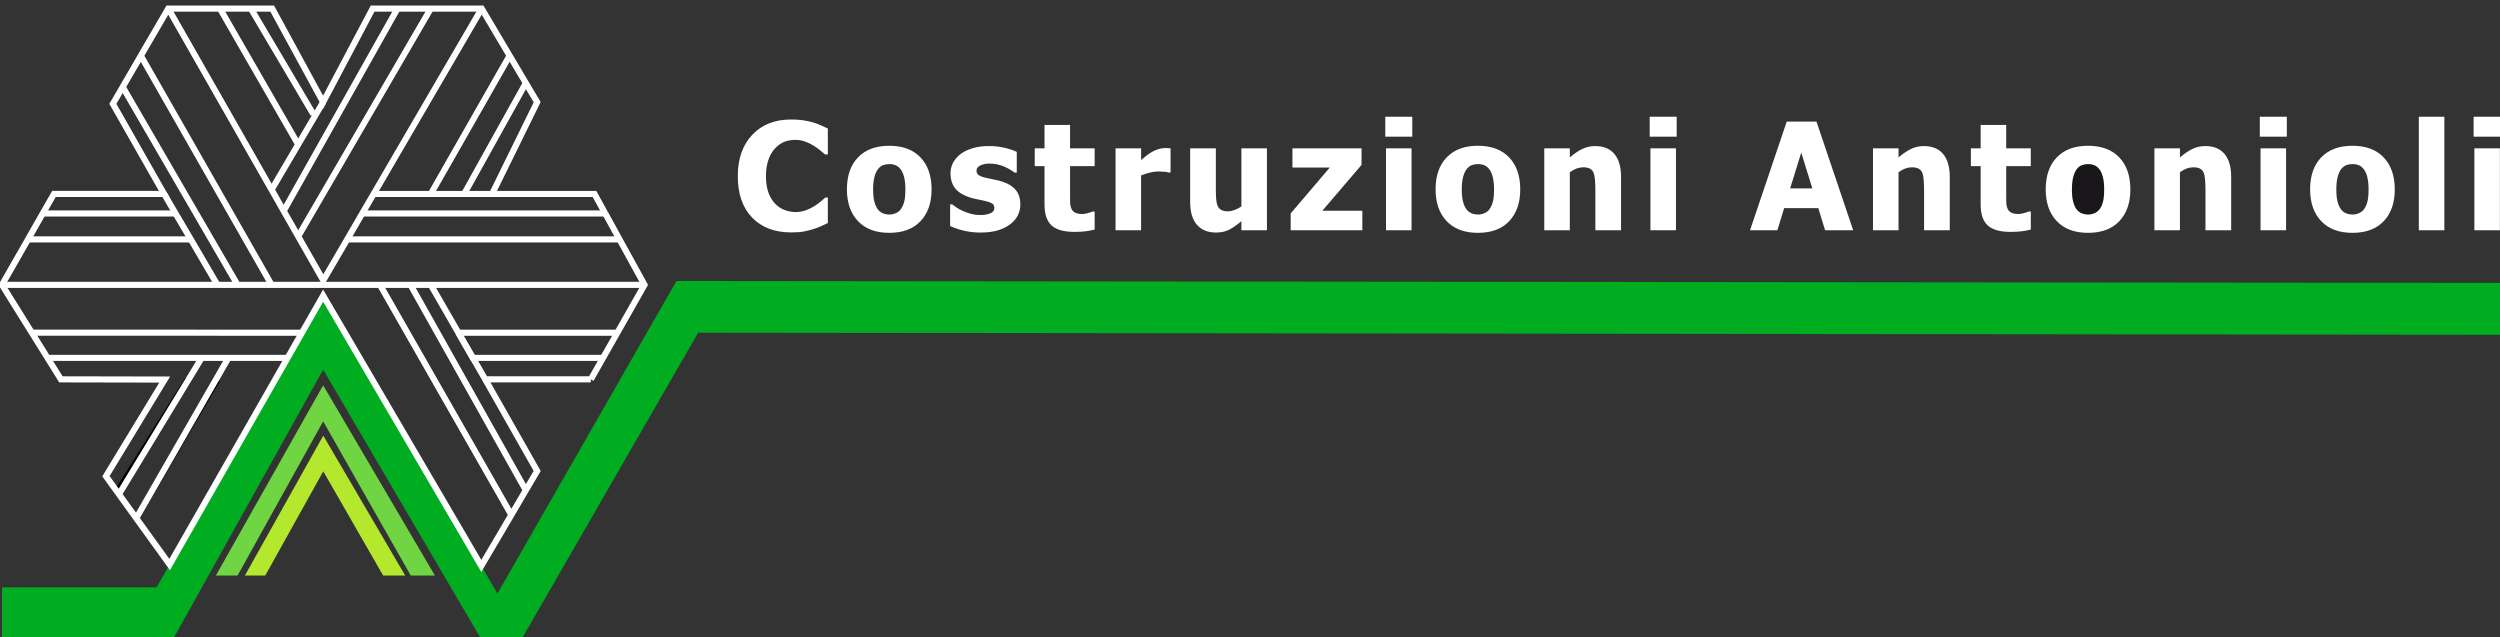 <svg xmlns="http://www.w3.org/2000/svg" xmlns:xlink="http://www.w3.org/1999/xlink" width="204" height="52" viewBox="0 0 204 52">
    <rect x="0" y="0" width="204" height="52" fill="#333333" stroke="none"/>
    <defs>
        <path id="0qovgk4uua" d="M0 51.601L204 51.601 204 0.175 0 0.175z"/>
    </defs>
    <g fill="none" fill-rule="evenodd">
        <g>
            <g>
                <g>
                    <path fill="#00AD21" d="M55.199 22.931L40.591 48.434 26.37 24.121 12.78 47.927 0.164 47.927 0.164 51.987 14.212 51.987 26.37 30.162 39.169 51.987 42.657 51.987 56.969 27.151 204 27.321 204 23.085z" transform="translate(-618 -12) translate(618 12)"/>
                    <g transform="translate(-618 -12) translate(618 12) translate(0 .386)">
                        <path fill="#FFF" d="M7.552 49.07c.164 0 .326-.28.486-.28-.164 0-.326.28-.486.28"/>
                        <path d="M13.437 30.583L22.461 30.583"/>
                        <path stroke="#000" stroke-width=".5" d="M49.211 28.816L38.582 28.816M9.565 39.751L15.323 30.572M11.118 41.904L17.744 30.572M3.875 28.816L23.47 28.816"/>
                        <path stroke="#FFF" stroke-width=".5" d="M11.493 4.157L13.731.315 17.949.315 20.473.315 22.212.315 26.368 7.949 30.406.315 32.437.315 35.151.315 39.307.315 41.585 4.157 42.908 6.389 43.834 7.949 40.154 15.442 48.512 15.442 49.386 17.035M41.725 41.636L39.274 45.792 26.368 23.738 13.843 45.68 8.644 38.472 13.439 30.586 4.97 30.569 3.876 28.814.163 22.857 2.283 19.15 3.489 17.035 4.404 15.437 13.394 15.442 9.21 8.089 10.012 6.709 11.493 4.163M39.593 30.569L43.834 38.046 42.908 39.616 41.725 41.63M49.392 17.035L50.553 19.15 52.595 22.857 48.214 30.569"/>
                        <path stroke="#FFF" stroke-width=".5" d="M39.307.315L30.49 15.442 29.559 17.035 28.331 19.15 26.379 22.493 24.332 18.903 23.148 16.827 22.161 15.094 13.731.315M13.395 15.442L14.326 17.035 15.571 19.15 17.741 22.857M40.154 15.442L37.872 15.442 35.151 15.442 30.49 15.442"/>
                        <path stroke="#FFF" stroke-width=".5" d="M26.368 7.949L25.734 9.026 24.332 11.404 22.161 15.094M52.595 22.857L35.151 22.857 33.497 22.857 31.006 22.857 26.379 22.857 26.368 22.857 22.161 22.857 19.385 22.857 17.742 22.857.163 22.857M48.214 30.569L39.594 30.569 35.151 22.857M11.493 4.157L11.493 4.163 22.161 22.857M10.012 6.709L19.385 22.857M24.332 11.404L17.949.315M20.473.315L25.566 8.93M32.436.315L23.148 16.827M35.151.315L24.332 18.903M41.585 4.157L35.151 15.442M42.908 6.389L37.872 15.442M49.392 17.035L49.387 17.035 29.559 17.035M50.553 19.15L28.331 19.15M33.497 22.857L42.908 39.616M31.006 22.857L41.725 41.63 41.725 41.635M2.283 19.15L15.571 19.15M3.489 17.035L14.326 17.035"/>
                        <path fill="#6FD543" d="M17.615 46.578L26.37 31.055 35.49 46.578 33.519 46.578 26.37 33.995 19.386 46.578z"/>
                        <path fill="#B4E82D" d="M19.983 46.578L26.379 35.162 33.065 46.578 31.264 46.578 26.379 38.075 21.644 46.578z"/>
                        <mask id="jbb14oiaob" fill="#fff">
                            <use xlink:href="#0qovgk4uua"/>
                        </mask>
                        <path stroke="#FFF" stroke-width=".5" d="M50.281 26.764l-12.878.001 12.878-.001zM24.568 26.765L2.676 26.757M49.211 28.816L38.582 28.816 37.402 26.765M3.876 28.815L23.47 28.814M18.638 28.814L11.118 41.904M16.46 28.814L9.706 39.943" mask="url(#jbb14oiaob)"/>
                    </g>
                </g>
                <path fill="#FFF" d="M64.545 18.964c-1.33 0-2.386-.402-3.168-1.206-.782-.804-1.173-1.935-1.173-3.391 0-1.406.392-2.526 1.176-3.362.784-.836 1.841-1.254 3.171-1.254.353 0 .671.02.953.06.281.04.551.095.81.167.202.06.423.14.661.244.238.103.43.193.577.268v2.114h-.226c-.107-.096-.242-.21-.405-.343-.163-.133-.348-.263-.553-.39-.207-.127-.435-.235-.683-.324-.248-.09-.506-.134-.776-.134-.322 0-.617.05-.885.152-.268.101-.523.276-.765.526-.222.227-.404.533-.545.918-.14.384-.212.84-.212 1.364 0 .55.074 1.015.22 1.39.148.375.34.678.578.908.23.223.487.383.772.482.283.1.566.15.848.15.294 0 .574-.049.84-.147.265-.097.49-.205.673-.324.198-.123.373-.248.524-.375.15-.128.282-.24.393-.34h.202v2.084l-.565.26c-.215.097-.435.179-.661.247-.279.083-.538.146-.78.19-.242.044-.576.066-1 .066M73.879 15.462c0-.397-.033-.727-.099-.991-.065-.264-.155-.476-.27-.635-.124-.166-.262-.282-.417-.348-.155-.065-.332-.098-.53-.098-.187 0-.356.029-.507.087-.15.057-.29.167-.417.33-.119.154-.214.367-.286.637-.07.27-.106.61-.106 1.018 0 .409.033.74.101.992.067.252.155.453.262.604.11.155.25.268.416.34.167.071.352.107.555.107.167 0 .336-.036.509-.107.172-.072.31-.179.414-.322.122-.17.216-.376.28-.616.063-.24.095-.572.095-.998m2.138-.012c0 1.1-.301 1.966-.903 2.6-.601.633-1.452.95-2.552.95-1.091 0-1.94-.317-2.545-.95-.606-.634-.908-1.5-.908-2.6 0-1.111.302-1.982.908-2.61.605-.63 1.454-.945 2.545-.945 1.096 0 1.946.316 2.55.95.603.633.905 1.501.905 2.605M80.014 18.976c-.492 0-.958-.054-1.396-.161-.439-.108-.801-.233-1.087-.375v-1.763h.173c.1.075.212.158.34.25.127.092.303.187.53.286.193.092.413.17.658.235.244.066.509.098.795.098.293 0 .552-.045.776-.137.224-.091.337-.235.337-.434 0-.155-.052-.272-.155-.352-.103-.079-.304-.154-.602-.226-.158-.04-.359-.082-.601-.128-.242-.045-.457-.098-.643-.158-.524-.163-.918-.404-1.182-.723-.264-.32-.396-.74-.396-1.26 0-.297.068-.578.206-.842.136-.265.338-.5.604-.706.265-.202.595-.363.986-.482.39-.12.832-.18 1.324-.18.468 0 .9.048 1.292.141.394.093.725.205.995.336v1.692h-.167c-.07-.056-.184-.13-.339-.224-.155-.093-.306-.173-.453-.24-.174-.08-.37-.146-.586-.197-.217-.052-.438-.078-.664-.078-.302 0-.557.052-.765.155-.209.103-.313.24-.313.41 0 .152.051.271.155.358.103.087.327.173.672.256.18.044.385.086.617.128.233.042.456.099.67.17.48.155.845.382 1.093.682.248.3.372.697.372 1.194 0 .313-.074.612-.22.896-.147.283-.356.523-.626.718-.286.21-.622.372-1.01.488-.386.115-.85.173-1.39.173M87.668 18.922c-.85 0-1.468-.175-1.855-.524-.386-.35-.58-.921-.58-1.715v-3.126h-.798v-1.453h.798v-1.912h2.084v1.912h2.007v1.453h-2.007v2.37c0 .234.002.439.006.613.004.175.036.332.095.47.056.14.154.25.295.331.14.081.346.122.616.122.112 0 .257-.024.438-.072.18-.047.307-.091.378-.13h.179v1.47c-.226.06-.467.106-.72.14-.255.034-.567.051-.936.051M95.52 14.075h-.174c-.08-.028-.194-.048-.345-.063-.151-.014-.318-.02-.5-.02-.219 0-.448.032-.688.095-.24.063-.473.139-.7.226v4.478H91.03v-6.687h2.085v.958c.095-.086.227-.197.395-.33.169-.134.323-.239.462-.319.151-.091.326-.17.527-.235.2-.065.39-.098.568-.098.068 0 .144.002.227.006.084.004.158.01.226.018v1.97zM103.382 18.791h-2.084v-.739c-.361.302-.694.532-.995.689-.302.156-.66.234-1.078.234-.663 0-1.18-.208-1.55-.628-.373-.419-.558-1.048-.558-1.89v-4.353h2.096v3.316c0 .346.01.628.027.846.018.218.06.403.128.554.063.14.162.244.295.315.133.072.319.108.557.108.146 0 .32-.036.52-.108.201-.071.387-.169.558-.291v-4.74h2.084v6.687zM111.167 18.791L105.319 18.791 105.319 17.415 108.512 13.67 105.463 13.67 105.463 12.104 111.102 12.104 111.102 13.455 107.904 17.195 111.167 17.195zM113.099 18.791h2.084v-6.687h-2.084v6.687zm-.06-7.64h2.203V9.525h-2.203v1.626zM121.914 15.462c0-.397-.033-.727-.098-.991-.066-.264-.156-.476-.271-.635-.124-.166-.262-.282-.417-.348-.155-.065-.332-.098-.53-.098-.187 0-.356.029-.507.087-.15.057-.29.167-.417.33-.118.154-.214.367-.285.637-.071.27-.107.61-.107 1.018 0 .409.033.74.101.992.067.252.155.453.262.604.111.155.25.268.417.34.167.071.351.107.554.107.167 0 .336-.036.509-.107.172-.072.31-.179.414-.322.123-.17.216-.376.28-.616.063-.24.095-.572.095-.998m2.138-.012c0 1.1-.301 1.966-.903 2.6-.6.633-1.452.95-2.551.95-1.092 0-1.94-.317-2.546-.95-.606-.634-.908-1.5-.908-2.6 0-1.111.302-1.982.908-2.61.606-.63 1.454-.945 2.546-.945 1.096 0 1.945.316 2.548.95.604.633.906 1.501.906 2.605M132.278 18.791h-2.096v-3.317c0-.27-.012-.54-.033-.807-.022-.268-.063-.465-.122-.592-.072-.152-.176-.26-.31-.325-.135-.065-.315-.098-.542-.098-.17 0-.343.032-.518.095-.174.064-.361.165-.56.304v4.74h-2.084v-6.687h2.085v.738c.34-.29.673-.515.997-.679.324-.163.682-.244 1.074-.244.683 0 1.205.215 1.567.646.361.43.542 1.055.542 1.873v4.353zM134.674 18.791h2.084v-6.687h-2.084v6.687zm-.06-7.64h2.203V9.525h-2.203v1.626zM147.886 15.373l-.905-2.924-.905 2.924h1.81zm-5.085 3.418l2.995-8.866h2.43l2.995 8.866h-2.293l-.553-1.81h-2.788l-.553 1.81H142.8zM159.1 18.791h-2.095v-3.317c0-.27-.012-.54-.033-.807-.021-.268-.063-.465-.122-.592-.072-.152-.175-.26-.31-.325-.134-.065-.315-.098-.542-.098-.17 0-.343.032-.518.095-.174.064-.361.165-.56.304v4.74h-2.084v-6.687h2.085v.738c.341-.29.673-.515.997-.679.324-.163.682-.244 1.074-.244.683 0 1.206.215 1.567.646.361.43.542 1.055.542 1.873v4.353zM164.058 18.922c-.85 0-1.469-.175-1.856-.524-.386-.35-.58-.921-.58-1.715v-3.126h-.798v-1.453h.798v-1.912h2.084v1.912h2.007v1.453h-2.007v2.37c0 .234.002.439.006.613.004.175.036.332.096.47.055.14.153.25.294.331.14.081.347.122.616.122.112 0 .257-.024.438-.072.181-.047.307-.091.378-.13h.18v1.47c-.227.06-.467.106-.721.14-.254.034-.567.051-.935.051M173.838 15.45c0 1.1-.301 1.966-.903 2.6-.601.633-1.452.95-2.552.95-1.091 0-1.94-.317-2.545-.95-.605-.634-.908-1.5-.908-2.6 0-1.111.303-1.982.908-2.61.606-.63 1.454-.945 2.545-.945 1.097 0 1.946.316 2.55.95.603.633.905 1.501.905 2.605" transform="translate(-618 -12) translate(618 12)"/>
                <path fill="#1A171B" d="M171.7 15.462c0-.397-.033-.727-.098-.991-.066-.264-.156-.476-.271-.635-.124-.166-.262-.282-.417-.348-.155-.065-.332-.098-.53-.098-.187 0-.355.029-.507.087-.15.057-.29.167-.417.33-.118.154-.214.367-.285.637-.071.27-.107.61-.107 1.018 0 .409.033.74.101.992s.155.453.262.604c.111.155.25.268.417.34.167.071.351.107.554.107.167 0 .336-.036.509-.107.172-.072.31-.179.414-.322.123-.17.216-.376.28-.616.063-.24.095-.572.095-.998" transform="translate(-618 -12) translate(618 12)"/>
                <path fill="#FFF" d="M182.064 18.791h-2.097v-3.317c0-.27-.01-.54-.032-.807-.022-.268-.063-.465-.122-.592-.072-.152-.176-.26-.31-.325-.135-.065-.315-.098-.542-.098-.17 0-.343.032-.518.095-.175.064-.361.165-.56.304v4.74H175.8v-6.687h2.085v.738c.341-.29.673-.515.997-.679.324-.163.682-.244 1.074-.244.683 0 1.205.215 1.567.646.361.43.542 1.055.542 1.873v4.353zM184.46 18.791h2.084v-6.687h-2.084v6.687zm-.06-7.64h2.204V9.525H184.4v1.626zM193.275 15.462c0-.397-.033-.727-.098-.991-.066-.264-.156-.476-.27-.635-.124-.166-.263-.282-.418-.348-.154-.065-.331-.098-.53-.098-.187 0-.355.029-.506.087-.151.057-.29.167-.417.33-.12.154-.214.367-.286.637-.07.27-.107.61-.107 1.018 0 .409.034.74.102.992.067.252.154.453.261.604.111.155.25.268.417.34.167.071.351.107.554.107.167 0 .336-.036.51-.107.172-.072.31-.179.413-.322.123-.17.217-.376.28-.616.063-.24.095-.572.095-.998m2.138-.012c0 1.1-.3 1.966-.902 2.6-.602.633-1.452.95-2.552.95-1.092 0-1.94-.317-2.545-.95-.605-.634-.909-1.5-.909-2.6 0-1.111.304-1.982.909-2.61.605-.63 1.453-.945 2.545-.945 1.096 0 1.945.316 2.549.95.603.633.905 1.501.905 2.605M197.375 18.791L199.459 18.791 199.459 9.526 197.375 9.526zM201.908 18.791h2.084v-6.687h-2.084v6.687zm-.06-7.64h2.204V9.525h-2.204v1.626z" transform="translate(-618 -12) translate(618 12)"/>
            </g>
        </g>
    </g>
</svg>
